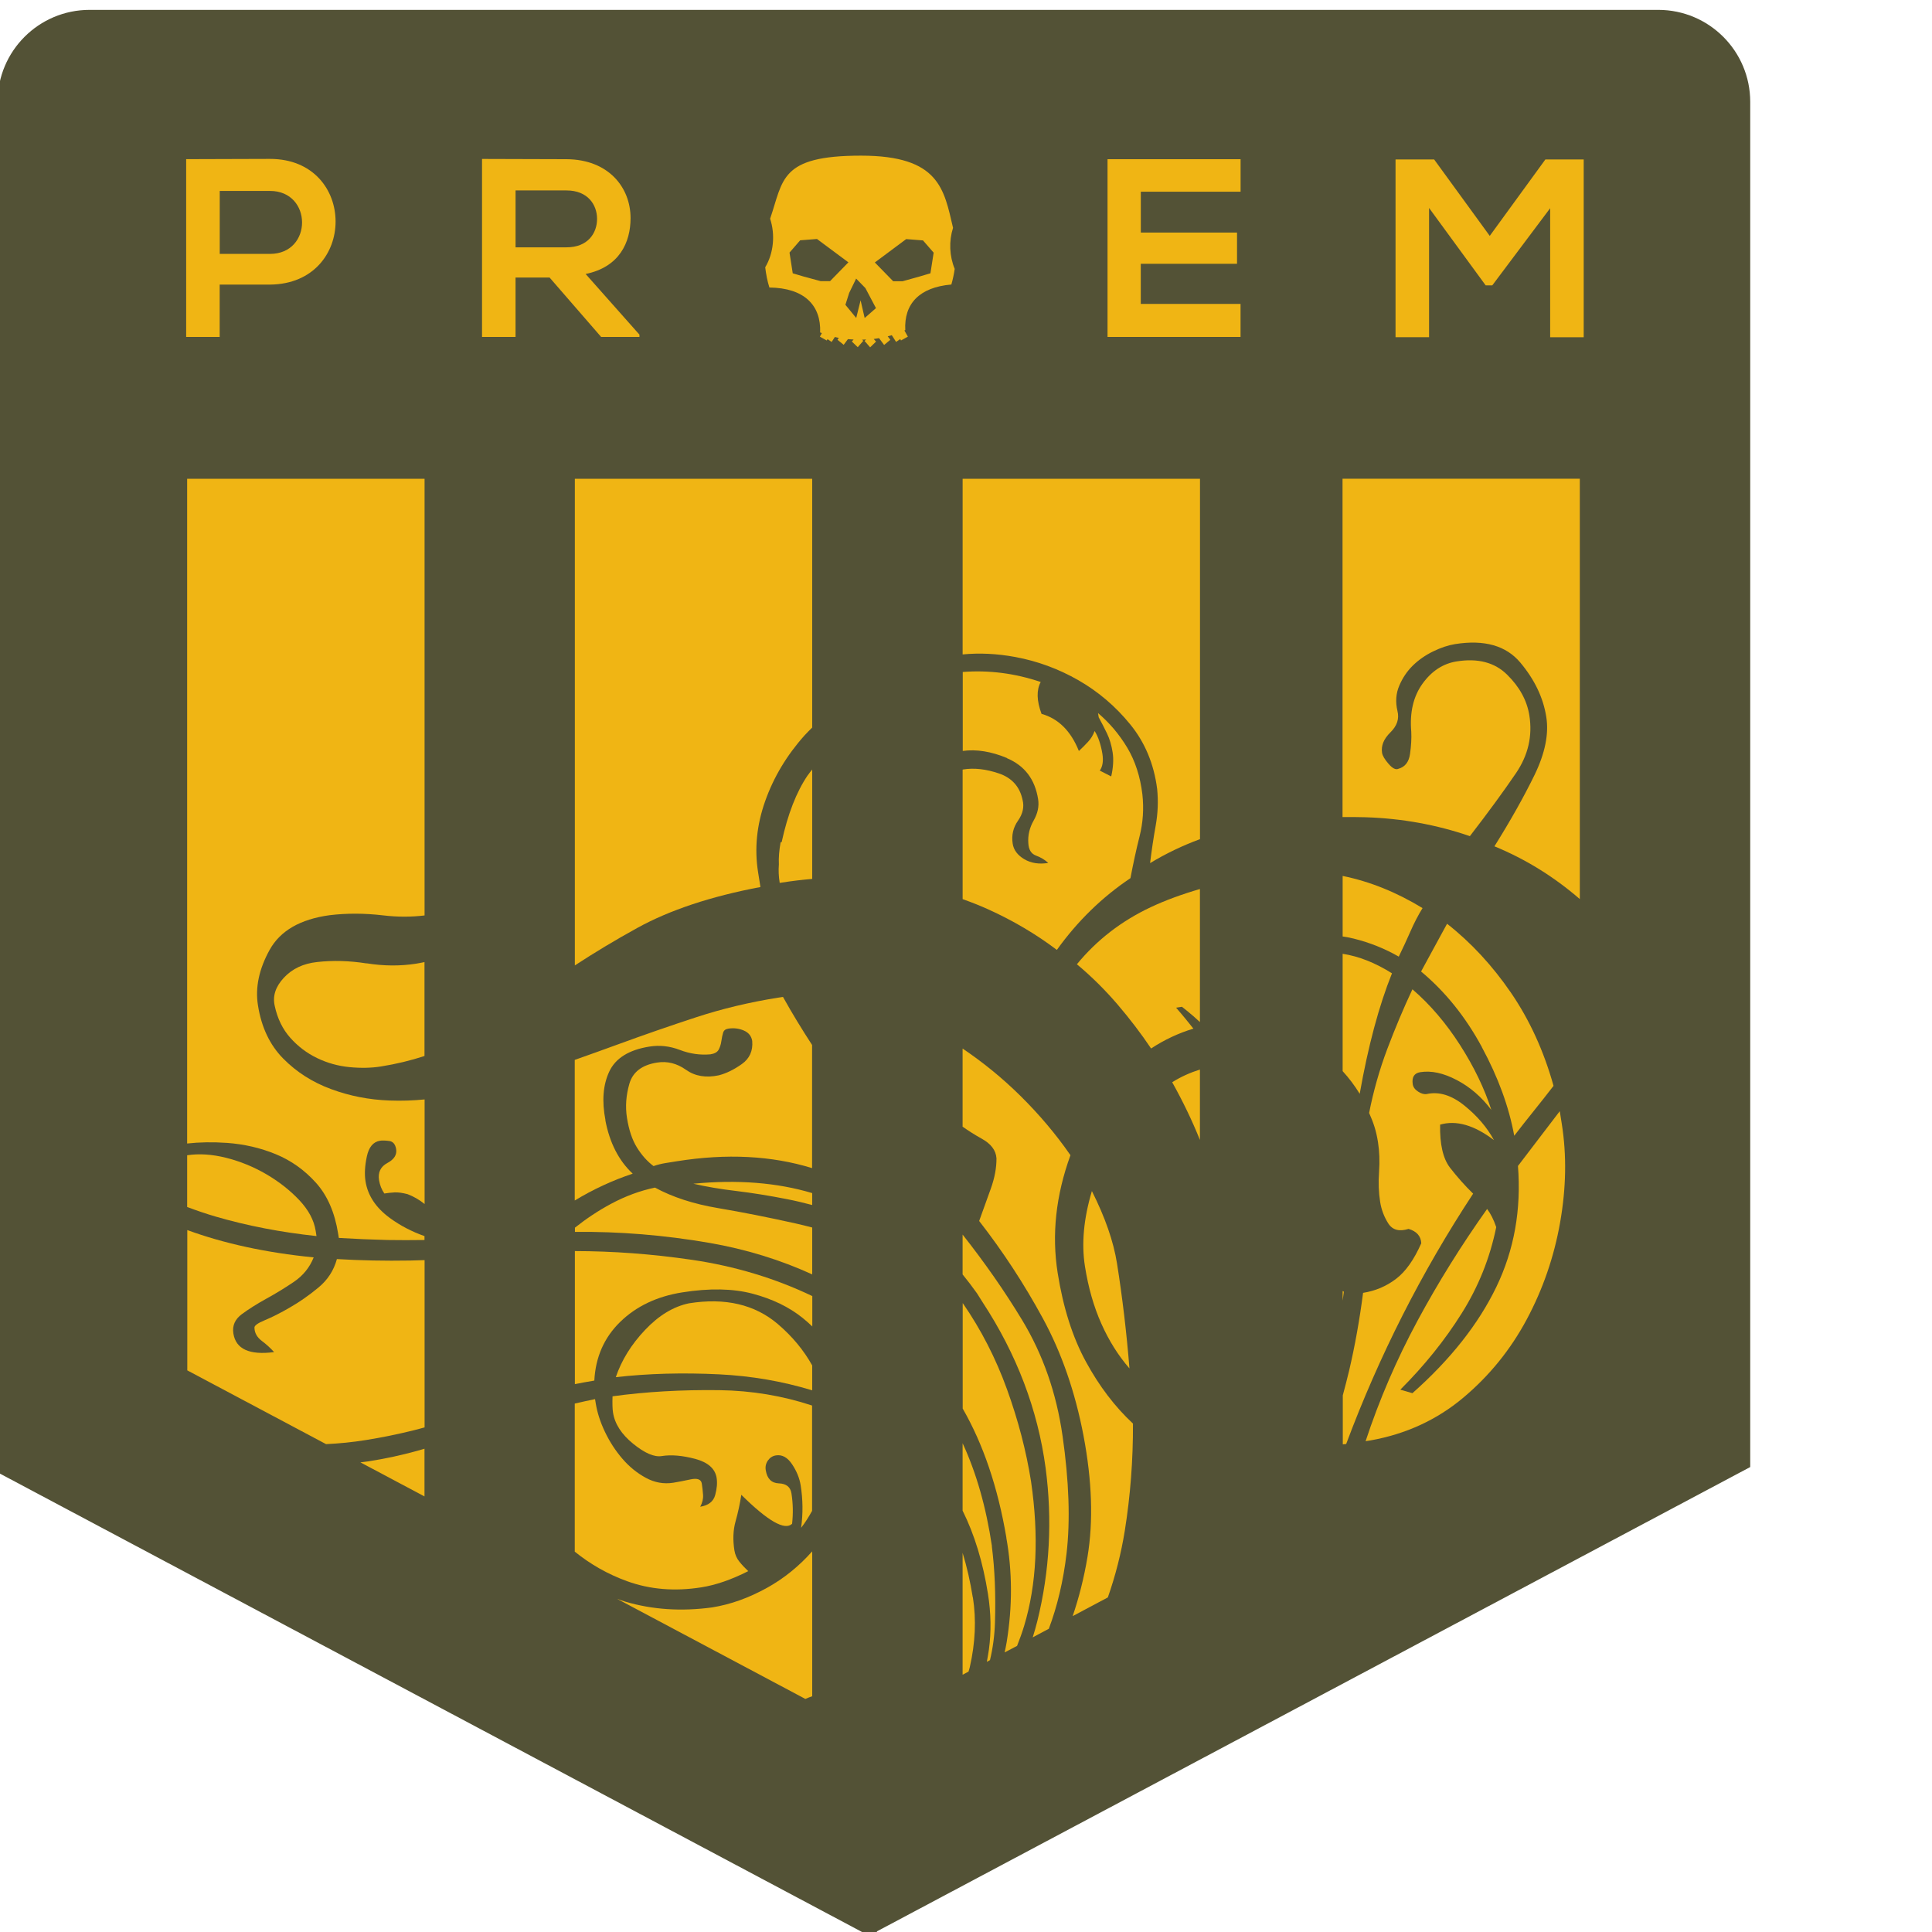 <svg xmlns="http://www.w3.org/2000/svg" viewBox="0 0 252 252"><path fill="#535236" d="M114.363 251.927l113.927-60.575V13.288c0-6.627-5.373-12-12-12H11.687c-6.627 0-12 5.373-12 12v178.76L112.442 252h1.96l-.04-.073z"/><path fill="#F0B514" d="M28.653 37.125v6.824h-4.37V20.76c3.608 0 7.317-.034 10.928-.034 11.4 0 11.43 16.296 0 16.395h-6.55zm0-4.007h6.558c5.6 0 5.57-8.215 0-8.215h-6.55v8.215zm54.754 10.828h-5l-6.725-7.748h-4.438v7.75h-4.37V20.732c3.676 0 7.352.033 11.028.033 5.464.033 8.345 3.675 8.345 7.683 0 3.18-1.458 6.392-5.86 7.288l7.02 7.913v.29zM67.247 24.84v7.42h6.656c2.783 0 3.975-1.855 3.975-3.71s-1.226-3.71-3.975-3.71h-6.657zm94.57 19.106H144.46v-23.18h17.356v4.24h-13.014v5.33h12.55v4.07h-12.556v5.232h13.014v4.307h.006zm40.378-16.788l-7.55 10.066h-.86l-7.385-10.1v16.858h-4.373V20.798h5.035l7.254 9.97 7.254-9.968h5v23.188h-4.375v-16.83zm-77.884 2.568c-1.18-5.048-1.78-9.424-12-9.424-10.63 0-10.12 3.167-11.86 8.225.68 2.073.47 4.476-.64 6.338.107.9.275 1.79.545 2.637 4.55.053 6.754 2.313 6.62 5.864.068.027.147.05.227.077l-.26.468.894.5.1-.18.54.37.418-.646c.17.04.34.088.52.12l-.18.24.81.66.554-.74c.24.025.49.036.74.05l-.23.26.77.74.725-.83-.155-.15c.18 0 .345-.02.518-.026l-.197.193.726.834.77-.75-.298-.34c.233-.027.46-.075.69-.11l.66.886.812-.67-.34-.454c.178-.047.354-.095.53-.148l.562.877.54-.37.1.18.894-.496-.45-.81c.037-.01.08-.026.114-.04-.18-3.428 1.823-5.59 6.01-5.95.193-.67.34-1.355.436-2.04-.69-1.67-.768-3.61-.22-5.34l.002.005zm-19.38 6.376l-1.53-.456-.42-2.7 1.39-1.602 2.194-.172 4.096 3.047-2.39 2.45h-1.24l-2.09-.57zm7.85 5.372l-.53-2.302-.57 2.302-1.41-1.716.49-1.55.91-1.87 1.206 1.238 1.38 2.615-1.464 1.28v.01zm8.58-5.827l-1.54.456-2.09.58h-1.23l-2.39-2.45 4.09-3.047 2.19.172 1.39 1.598-.42 2.7.007-.01z"/><g fill="#F0B514"><path d="M192.14 155.69c-1.08-1.06-2.08-2.184-2.997-3.367-.918-1.18-1.352-3.058-1.303-5.63 2.092-.616 4.434.056 7.023 2.015-.902-1.66-2.19-3.16-3.86-4.51-1.675-1.347-3.304-1.846-4.892-1.5-.35.06-.73-.045-1.14-.313-.41-.267-.64-.586-.7-.958-.14-.924.19-1.45.98-1.578 1.43-.23 3.01.11 4.75 1.02 1.74.91 3.25 2.21 4.52 3.9-.9-2.8-2.26-5.62-4.08-8.46-1.82-2.84-3.89-5.27-6.21-7.27-1.16 2.46-2.25 5.06-3.28 7.78-1.024 2.724-1.813 5.51-2.37 8.35.28.62.516 1.22.7 1.81.186.59.338 1.25.455 1.99.19 1.204.237 2.503.14 3.894-.1 1.39-.05 2.69.14 3.892.16 1.02.515 1.96 1.06 2.82.55.86 1.43 1.1 2.648.715 1.05.31 1.604.93 1.66 1.87-.94 2.14-2.034 3.693-3.296 4.653-1.263.96-2.69 1.567-4.296 1.82-.45 3.49-1.053 6.86-1.812 10.113-.254 1.09-.55 2.17-.834 3.256v6.39c.148-.014.298-.02.44-.04 4.29-11.5 9.814-22.393 16.576-32.68zm-.417-46.627c2.42-3.138 4.424-5.878 6.016-8.22 1.59-2.34 2.17-4.852 1.74-7.54-.31-1.942-1.28-3.71-2.9-5.304-1.62-1.6-3.815-2.17-6.57-1.73-1.78.28-3.268 1.25-4.465 2.91-1.196 1.66-1.685 3.75-1.466 6.28.043.845-.01 1.804-.16 2.87-.15 1.07-.66 1.72-1.537 1.955-.34.15-.764-.07-1.268-.655-.504-.582-.785-1.06-.844-1.43-.146-.926.213-1.814 1.08-2.665.87-.85 1.18-1.776.93-2.78-.28-1.188-.206-2.293.23-3.31.43-1.018 1.02-1.896 1.77-2.63s1.63-1.35 2.65-1.847c1.015-.494 1.97-.81 2.86-.954 3.82-.61 6.664.2 8.52 2.417 1.86 2.22 2.985 4.58 3.38 7.08.354 2.22-.16 4.747-1.533 7.575-1.38 2.83-3.12 5.93-5.23 9.304 4.06 1.67 7.77 3.97 11.137 6.882V62.44h-30.95v44.134c1-.008 2-.007 3.002.024 4.72.15 9.252.968 13.594 2.46zm1.557 27.512c2.13 3.932 3.54 7.788 4.23 11.567.83-1.08 1.685-2.166 2.562-3.254.875-1.088 1.73-2.174 2.563-3.256-1.268-4.543-3.12-8.59-5.55-12.143-2.435-3.55-5.214-6.55-8.337-9l-1.695 3.11-1.695 3.118c3.154 2.63 5.796 5.912 7.923 9.843zm-11.717-9.62c-2.177-1.373-4.322-2.22-6.436-2.548v15.306c.82.898 1.567 1.878 2.225 2.96 1.105-6.247 2.51-11.488 4.21-15.718zm16.43 25.097c.45 5.718-.49 10.993-2.825 15.825-2.334 4.834-5.98 9.45-10.94 13.844l-1.577-.46c3.15-3.15 5.82-6.47 8-9.95 2.19-3.48 3.69-7.23 4.51-11.25-.34-.99-.74-1.78-1.19-2.37-3.35 4.716-6.39 9.59-9.1 14.62-2.714 5.04-4.964 10.26-6.75 15.67l.67-.106c4.61-.83 8.625-2.68 12.05-5.55s6.186-6.28 8.296-10.223c2.11-3.943 3.564-8.16 4.356-12.65s.865-8.775.22-12.85l-.265-1.666c-.905 1.19-1.812 2.377-2.72 3.564-.905 1.19-1.812 2.38-2.72 3.566zm-22.866 16.344v1.252c.05-.39.114-.773.16-1.166-.057-.022-.105-.06-.16-.086zm1.477-45.96c2.088.52 4.037 1.302 5.844 2.342.55-1.132 1.06-2.232 1.53-3.305.466-1.07.99-2.08 1.57-3.026-3.413-2.08-6.888-3.476-10.42-4.193v7.893c.495.073.987.166 1.476.288zm-44.168-36.738c2.895.536 5.637 1.547 8.23 3.03 2.59 1.487 4.843 3.407 6.755 5.757 1.92 2.354 3.09 5.158 3.51 8.41.16 1.59.1 3.188-.19 4.8-.29 1.613-.53 3.242-.73 4.885 2.07-1.25 4.24-2.29 6.51-3.126V62.446h-30.96V85.36c2.16-.21 4.45-.112 6.88.338zm24.076 62.985v-9.178c-1.275.403-2.487.943-3.617 1.656 1.403 2.51 2.606 5.01 3.617 7.53zm-6.418-30.353c-3.82 1.797-7.03 4.278-9.63 7.444 1.894 1.58 3.65 3.318 5.274 5.208 1.62 1.893 3.09 3.818 4.404 5.777 1.736-1.14 3.574-2 5.518-2.59-.326-.42-.678-.85-1.053-1.31-.375-.46-.78-.93-1.203-1.42l.764-.12c.494.38.992.8 1.498 1.23.304.26.568.51.846.76v-17.35c-2.405.7-4.546 1.49-6.418 2.37zm-4.397 46.47c-.455-2.867-1.55-6.017-3.277-9.442-1.072 3.588-1.373 6.862-.904 9.824.44 2.777 1.156 5.276 2.146 7.488.988 2.216 2.21 4.157 3.66 5.82-.19-2.338-.42-4.65-.69-6.935-.273-2.28-.58-4.534-.935-6.755zm-18.81 43.57c-.332-2.09-.78-4.026-1.33-5.83v15.903l.774-.41c.05-.19.11-.367.16-.56.73-3.197.86-6.232.41-9.104zm2.5-6.662c-.752-5.087-2.03-9.575-3.83-13.464v8.798c1.546 3.1 2.65 6.72 3.31 10.87.395 2.5.437 4.914.122 7.24-.08.546-.17 1.08-.27 1.61l.41-.224c.38-1.586.6-3.23.65-4.93.11-3.623-.026-6.922-.407-9.9z"/><path d="M131.344 98.897c2.295.965 3.65 2.74 4.06 5.333.15.926-.044 1.857-.58 2.796-.536.94-.77 1.927-.694 2.958.043.848.38 1.388 1.01 1.618.63.233 1.158.552 1.588.957-1.207.19-2.248.03-3.127-.49-.87-.52-1.38-1.19-1.51-2.02-.17-1.1.06-2.1.69-3s.83-1.8.6-2.708c-.36-1.725-1.39-2.878-3.08-3.455-1.69-.575-3.24-.75-4.67-.52-.02.004-.04.012-.07.02v16.89c1.15.413 2.28.854 3.38 1.354 3.25 1.477 6.22 3.235 8.91 5.27 2.69-3.75 5.89-6.87 9.6-9.36.35-1.853.74-3.674 1.19-5.455.45-1.78.57-3.6.367-5.468-.28-2.326-.94-4.357-1.973-6.092-1.037-1.73-2.31-3.237-3.814-4.516l.09.554c.38.7.744 1.402 1.082 2.105.34.707.584 1.52.73 2.446.146.925.086 1.98-.182 3.16l-1.49-.76c.375-.53.486-1.26.34-2.188-.09-.56-.22-1.1-.395-1.63-.175-.53-.384-.98-.622-1.347-.19.536-.48 1.01-.87 1.427-.39.42-.78.81-1.18 1.18-1.05-2.618-2.68-4.23-4.87-4.84-.64-1.72-.676-3.107-.11-4.16-3.374-1.14-6.764-1.57-10.167-1.307v10.3c1.78-.242 3.71.064 5.783.93zm-.088 101.66c.793 4.43.81 8.98.045 13.66-.07.442-.17.88-.26 1.314l1.62-.85c.336-.85.65-1.71.916-2.59 1.645-5.436 1.947-11.72.906-18.865-.63-3.98-1.68-7.99-3.14-12.026-1.46-4.04-3.38-7.77-5.74-11.19-.01-.01-.024-.02-.034-.026v13.742c2.674 4.646 4.58 10.25 5.7 16.843zm16.52-14.877c-2.353-2.186-4.397-4.873-6.134-8.062-1.738-3.187-2.967-7.05-3.686-11.584-.793-4.998-.236-10.118 1.668-15.356-1.893-2.734-4.082-5.327-6.568-7.78-2.34-2.302-4.842-4.338-7.5-6.13v10.19c.766.537 1.586 1.064 2.51 1.576 1.2.663 1.836 1.512 1.908 2.542.012 1.233-.234 2.555-.738 3.963-.508 1.41-1.014 2.81-1.52 4.22 3.092 3.97 5.86 8.2 8.307 12.7s4.215 9.6 5.305 15.31c1.115 5.89 1.29 11.16.52 15.79-.46 2.77-1.12 5.34-1.935 7.74l4.587-2.44c1-2.857 1.74-5.76 2.213-8.71.73-4.58 1.086-9.24 1.064-13.98z"/><path d="M138.592 187.287c-.793-5.57-2.55-10.603-5.27-15.104-2.287-3.784-4.887-7.498-7.766-11.154v5.2c.65.8 1.28 1.62 1.88 2.47l.73 1.16c4.452 6.79 7.19 13.992 8.218 21.61.893 6.785.535 13.44-1.076 19.96-.18.725-.386 1.434-.604 2.14l2.1-1.12c1.104-2.95 1.888-6.206 2.31-9.814.5-4.3.327-9.427-.522-15.365zm-33.234-86.17c-1.48 2.18-2.613 5.093-3.404 8.73l-.134.02c-.195 1.076-.272 2.036-.227 2.884-.032.39-.04.77-.023 1.15.013.38.056.8.13 1.26l.268-.04c1.336-.21 2.66-.37 3.972-.48v-14.27c-.207.24-.4.495-.582.76zm-5.288 105.975c-2.387 1.33-4.783 2.187-7.185 2.57-4.018.545-7.8.294-11.34-.756-.357-.105-.695-.24-1.045-.358l24.547 13.052c.29-.128.585-.246.893-.35v-18.9c-1.71 1.923-3.66 3.516-5.87 4.744zm-.882-91.395l-.31-1.944c-.484-3.054-.176-6.14.927-9.26 1.1-3.115 2.813-5.975 5.138-8.576.315-.353.663-.68.996-1.02v-32.45H74.98v63.477c2.535-1.656 5.243-3.29 8.152-4.893 4.234-2.33 9.586-4.11 16.052-5.33z"/><path d="M79.896 182.12c-.032.955-.01 1.663.063 2.126.23 1.48 1.11 2.837 2.62 4.065 1.51 1.23 2.76 1.77 3.74 1.61 1.243-.2 2.7-.07 4.37.37 1.664.45 2.595 1.28 2.785 2.48.104.65.04 1.4-.19 2.24-.23.84-.88 1.35-1.95 1.52.282-.52.405-1.03.37-1.55-.038-.51-.09-1-.165-1.47-.085-.55-.572-.732-1.453-.55-.883.19-1.637.338-2.258.437-1.248.198-2.445-.014-3.59-.64-1.15-.622-2.17-1.455-3.067-2.5-.897-1.044-1.65-2.205-2.26-3.484-.61-1.277-1.01-2.52-1.205-3.724l-.09-.556c-.89.18-1.77.378-2.647.58v19.315c2.027 1.636 4.29 2.936 6.82 3.852 3 1.088 6.237 1.354 9.707.8 1.87-.296 3.9-.996 6.1-2.11-.43-.402-.817-.815-1.158-1.24-.34-.42-.556-.91-.644-1.46-.22-1.39-.17-2.65.15-3.795.32-1.14.57-2.295.75-3.463 3.465 3.432 5.673 4.695 6.623 3.782.075-.675.105-1.344.092-2.007-.017-.66-.073-1.317-.176-1.966-.132-.83-.68-1.265-1.643-1.3-.964-.037-1.535-.61-1.71-1.725-.074-.46.02-.88.28-1.254.26-.373.61-.6 1.057-.67.8-.124 1.5.26 2.1 1.16.6.9.972 1.82 1.118 2.74.295 1.857.315 3.7.06 5.547.534-.684 1-1.432 1.43-2.21v-13.74c-3.86-1.273-7.883-1.946-12.076-2.004-4.94-.066-9.596.203-13.97.803zm10.312-17.8c-5.2-.764-10.268-1.128-15.224-1.137v17.354c.844-.163 1.688-.324 2.537-.46.16-3.06 1.28-5.612 3.37-7.653 2.1-2.043 4.79-3.325 8.08-3.85 3.56-.568 6.63-.51 9.2.17 2.57.684 4.75 1.736 6.52 3.16.44.355.86.727 1.26 1.114v-3.965c-4.86-2.325-10.102-3.906-15.73-4.734zm-11.234-18.21c-.486-2.486-.32-4.6.498-6.346.818-1.742 2.562-2.827 5.23-3.252 1.334-.213 2.657-.07 3.97.434 1.31.503 2.64.696 3.99.575.534-.08.89-.28 1.067-.59.17-.31.3-.69.36-1.13s.14-.8.23-1.1c.09-.3.31-.47.67-.53.71-.11 1.383-.03 2.02.24.636.27 1.004.73 1.106 1.37.11 1.29-.344 2.3-1.37 3.02-1.027.725-2.02 1.21-2.984 1.456-1.676.36-3.105.12-4.288-.72-1.185-.84-2.44-1.154-3.777-.94-1.956.31-3.155 1.228-3.6 2.748-.44 1.523-.55 3.01-.316 4.47.25 1.575.68 2.86 1.295 3.853s1.334 1.802 2.165 2.43c.52-.178 1.047-.31 1.58-.395l1.47-.235c6.48-1.035 12.36-.73 17.634.896V136.3c-1.31-2.016-2.586-4.088-3.796-6.27l-.67.105c-3.735.596-7.293 1.448-10.676 2.558-3.38 1.108-6.798 2.293-10.245 3.554-1.83.67-3.69 1.337-5.57 2v18.34c2.385-1.444 4.9-2.618 7.56-3.5-1.823-1.704-3.01-4.028-3.57-6.978z"/><path d="M105.94 166.215v-6.105c-.71-.184-1.416-.364-2.117-.52-3.595-.803-6.985-1.473-10.17-2.012-3.186-.535-5.927-1.426-8.222-2.674-1.94.404-3.86 1.112-5.75 2.127-1.64.88-3.2 1.92-4.69 3.1v.55c5.79-.06 11.63.415 17.54 1.435 4.74.82 9.21 2.195 13.42 4.115zm-4.482 6.49c-3.005-2.558-6.867-3.46-11.582-2.71-2.033.42-3.946 1.578-5.742 3.48-1.798 1.898-3.067 3.953-3.812 6.157 4.21-.48 8.707-.604 13.487-.37 4.21.208 8.25.904 12.13 2.087v-3.25c-1.11-1.99-2.6-3.79-4.49-5.4zM90.41 154.393c1.706.394 3.58.712 5.626.954 2.044.245 4.268.6 6.668 1.073 1.043.204 2.125.462 3.234.756v-1.555c-4.575-1.37-9.746-1.78-15.527-1.22zm-60.84-5.323c2.262.162 4.392.65 6.392 1.474 1.998.82 3.747 2.062 5.242 3.72 1.495 1.66 2.462 3.88 2.902 6.655l.088.55c2.12.13 4.23.22 6.338.27 1.588.03 3.205.02 4.836 0v-.51c-1.652-.58-3.167-1.37-4.543-2.38-1.807-1.33-2.856-2.92-3.15-4.77-.147-.93-.09-2 .172-3.23.26-1.23.836-1.92 1.726-2.06.267-.04.655-.035 1.168.03.51.06.82.414.93 1.06.12.74-.26 1.346-1.15 1.82-.88.473-1.24 1.22-1.08 2.235.108.65.337 1.23.69 1.74.44-.07.89-.117 1.348-.144.45-.02 1.01.055 1.68.23.797.3 1.54.73 2.225 1.285v-13.64c-1.48.145-3 .2-4.575.14-2.665-.094-5.207-.593-7.628-1.49-2.425-.894-4.506-2.22-6.245-3.985-1.74-1.763-2.84-4.08-3.29-6.95-.37-2.31.14-4.72 1.52-7.217 1.383-2.498 3.993-4.008 7.833-4.53 2.237-.27 4.564-.26 6.983.024 1.86.224 3.658.22 5.397.01V62.45H24.41v86.702c1.623-.176 3.34-.21 5.158-.08z"/><path d="M41.282 161.227l-.11-.694c-.22-1.388-.935-2.72-2.14-4-1.208-1.278-2.638-2.403-4.297-3.373-1.66-.967-3.414-1.685-5.267-2.15-1.805-.45-3.49-.557-5.055-.326v6.75c1.21.453 2.446.882 3.743 1.258 4.11 1.196 8.486 2.04 13.126 2.535zm6.536-35.564c-2.247-.354-4.4-.413-6.46-.18-1.795.193-3.238.873-4.328 2.043-1.092 1.17-1.49 2.396-1.195 3.678.352 1.65 1.03 3.038 2.028 4.16 1 1.122 2.165 2.005 3.5 2.646 1.332.643 2.74 1.036 4.223 1.18 1.48.143 2.844.114 4.092-.084 2.02-.322 3.912-.783 5.69-1.367v-12.25c-.36.07-.717.15-1.11.21-2.05.32-4.195.31-6.44-.05zm-3.872 38.555c-.404 1.488-1.208 2.733-2.42 3.73-1.208 1-2.44 1.863-3.694 2.583-1.254.73-2.35 1.28-3.294 1.67-.94.39-1.39.72-1.347 1 .02.67.34 1.23.96 1.7.62.47 1.16.96 1.6 1.46-3.22.42-4.99-.393-5.31-2.43-.16-1.018.21-1.86 1.11-2.525.9-.66 1.96-1.33 3.17-2 1.22-.667 2.426-1.403 3.62-2.213 1.19-.807 2.05-1.867 2.575-3.185-6.22-.613-11.7-1.813-16.486-3.563v18.3l18.1 9.62c1.783-.085 3.51-.26 5.176-.53 2.135-.34 4.23-.77 6.294-1.284.463-.118.92-.246 1.382-.367v-21.82c-.63.02-1.26.044-1.88.054-3.324.057-6.5-.01-9.54-.19zM48.13 190.6c-.37.058-.75.092-1.122.142l8.36 4.444v-6.222c-.318.09-.638.19-.955.278-2.054.566-4.147 1.017-6.282 1.357z"/></g><path d="M175.127-9h30.955v-74.782l-30.955 16.46M125.557-9h30.955v-48.426l-30.955 16.46M74.984-9h30.955v-28.336l-30.96-16.46M24.41-9h30.96v-55.225l-30.955-16.46" fill="#535236"/></svg>